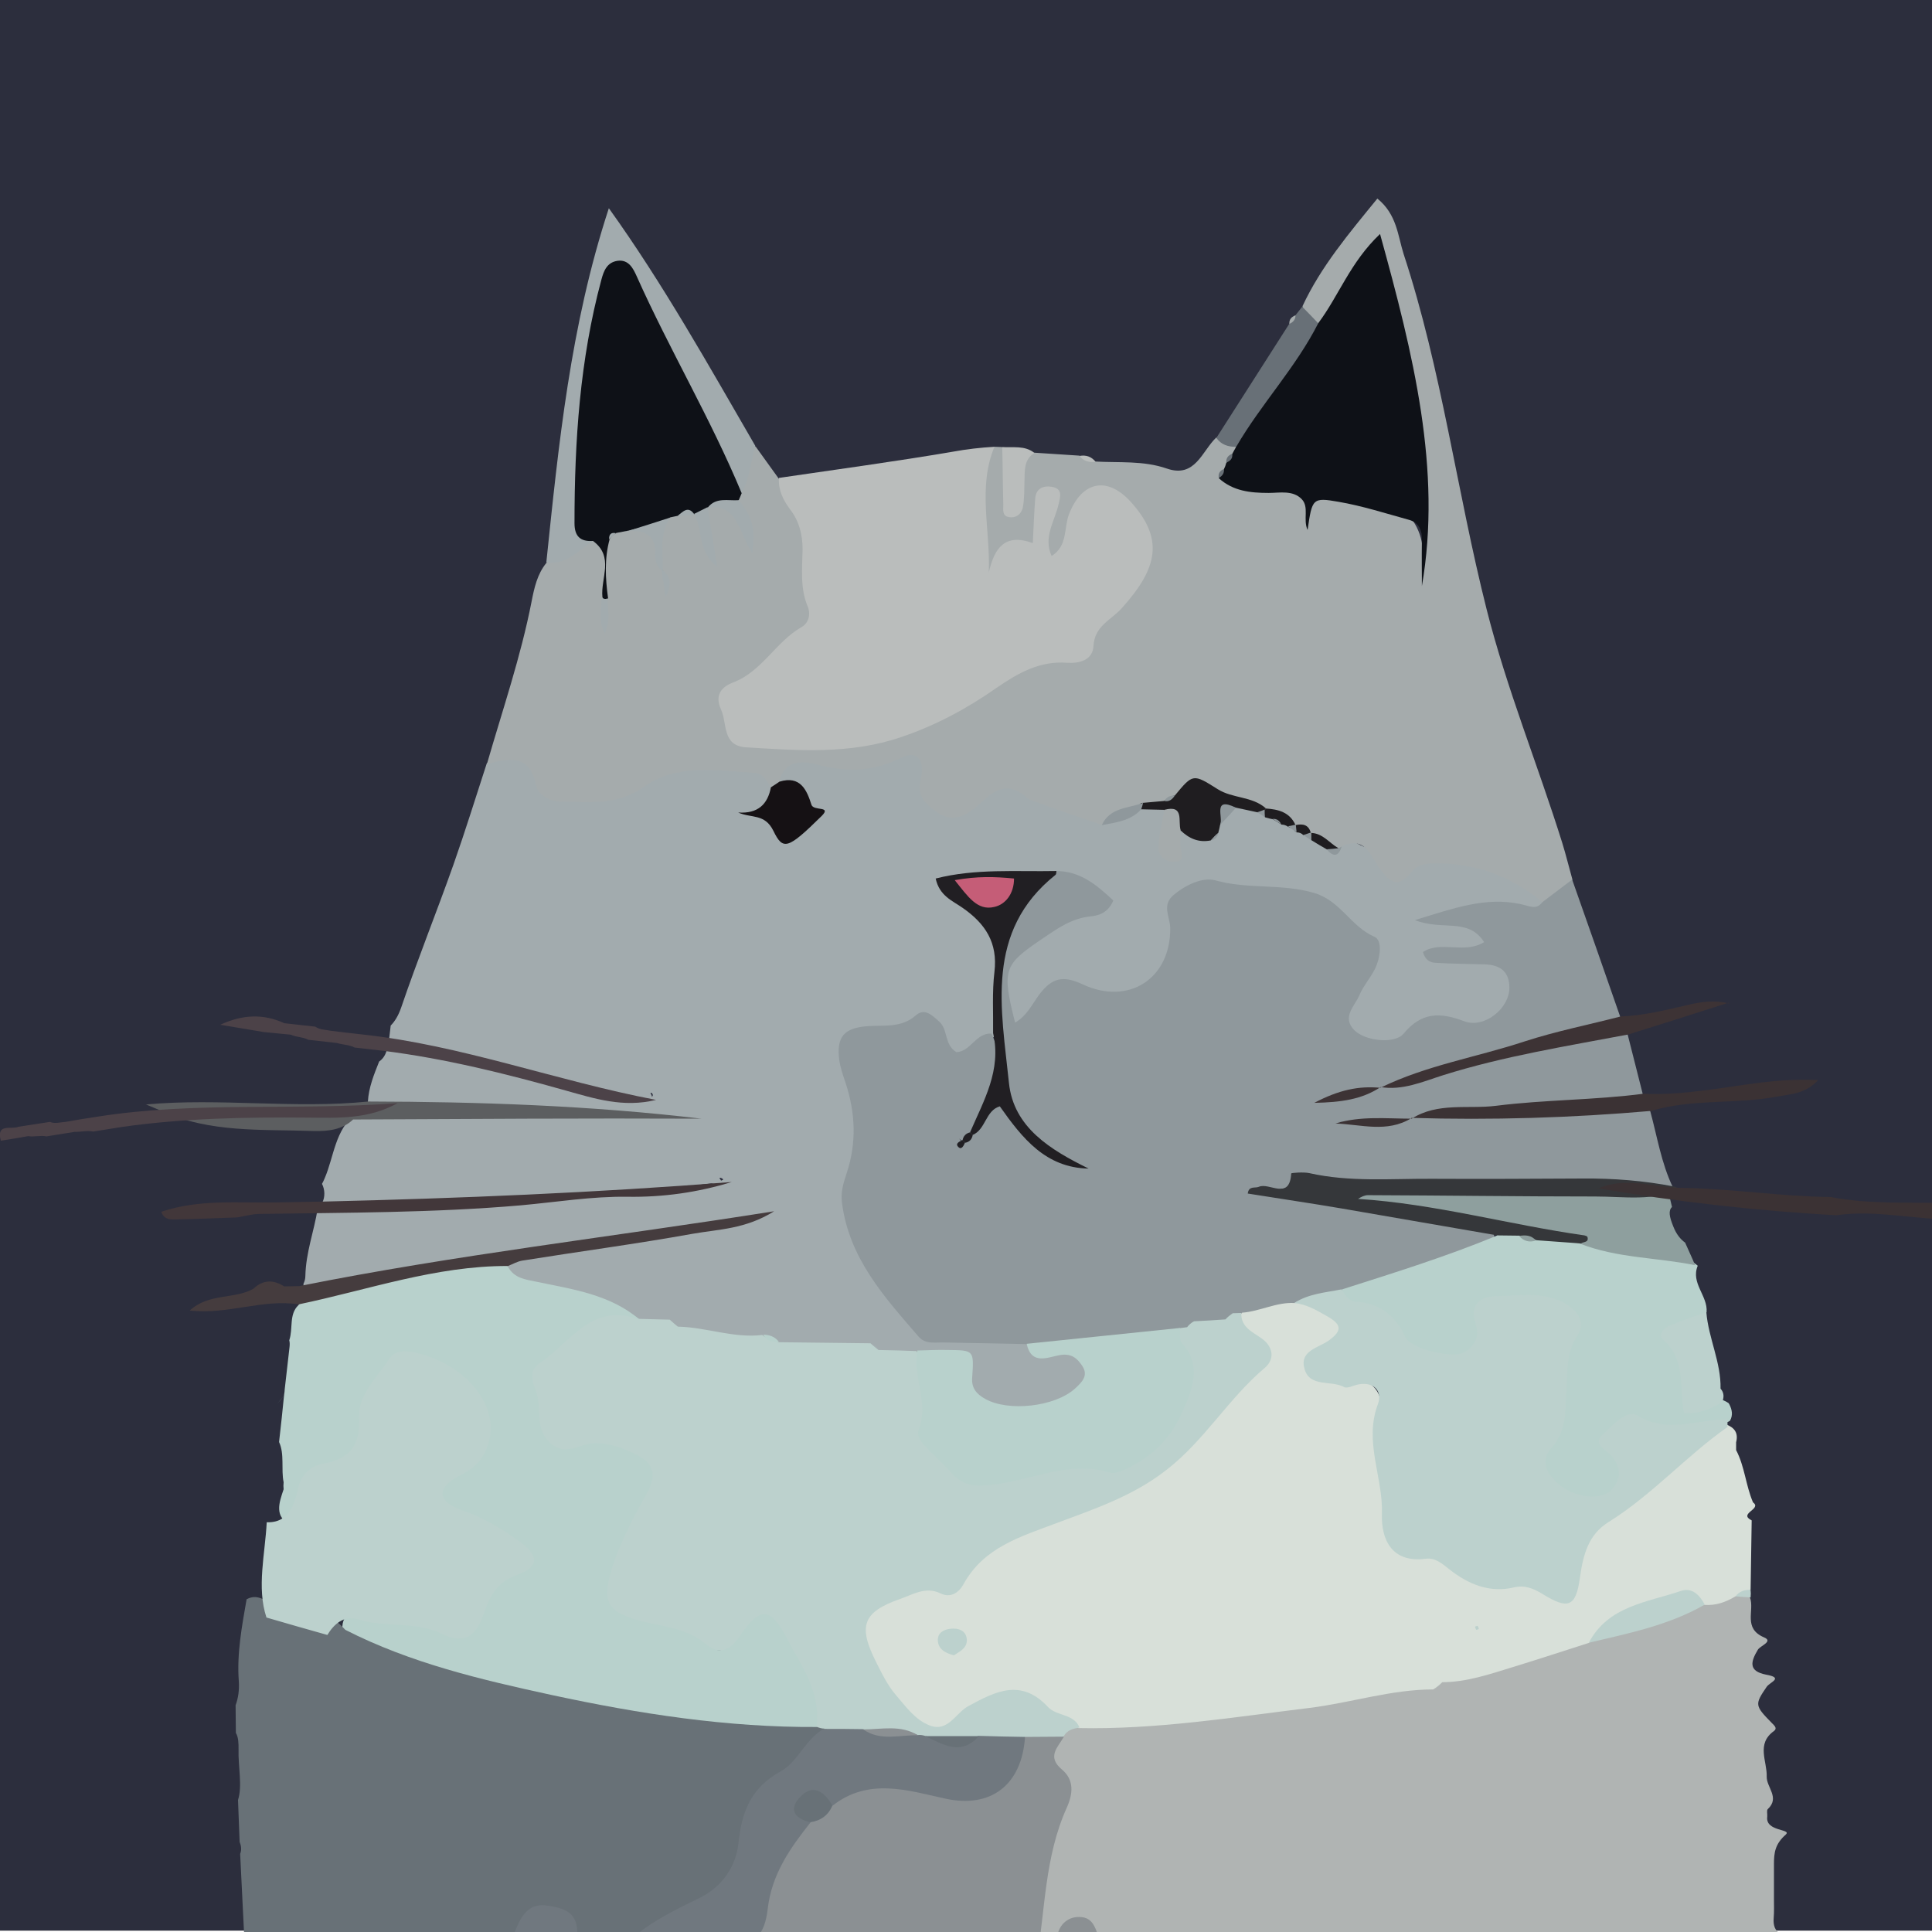 <?xml version="1.0" encoding="utf-8"?>
<!-- Generator: Adobe Illustrator 27.4.0, SVG Export Plug-In . SVG Version: 6.00 Build 0)  -->
<svg version="1.1" id="Layer_1" xmlns="http://www.w3.org/2000/svg" xmlns:xlink="http://www.w3.org/1999/xlink" x="0px" y="0px"
	 viewBox="0 0 720 720" style="enable-background:new 0 0 720 720;" xml:space="preserve">
<style type="text/css">
	.st0{fill:#2C2E3D;}
	.st1{fill:#A2ABAE;}
	.st2{fill:#A5ABAC;}
	.st3{fill:#8F989C;}
	.st4{fill:#D8E0D9;}
	.st5{fill:#BABDBC;}
	.st6{fill:#B8D1CC;}
	.st7{fill:#8E9F9E;}
	.st8{fill:#35373A;}
	.st9{fill:#5C5E60;}
	.st10{fill:#3B3234;}
	.st11{fill:#3D3335;}
	.st12{fill:#BCD1CD;}
	.st13{fill:#4C4248;}
	.st14{fill:#687077;}
	.st15{fill:#B0B4B3;}
	.st16{fill:#453C3E;}
	.st17{fill:#211F23;}
	.st18{fill:#42373A;}
	.st19{fill:#1F1D20;}
	.st20{fill:#151114;}
	.st21{fill:#687177;}
	.st22{fill:#0E1117;}
	.st23{fill:#8B9093;}
	.st24{fill:#70787F;}
	.st25{fill:#C55D77;}
</style>
<rect x="0" y="-0.5" class="st0" width="720" height="720"/>
<g>
	<path class="st1" d="M549.4,356.4c-2.1,0.1-4.3,0-5.3,0c3.5-1.1,11.1,2,11.3-5.8c0.2-6.9-6.6-7.8-10.1-8.4c8.1-6,20.7,4.3,30.4-5.2
		c-5-14.1-18.3-16.7-29.8-17.6c-15.1-1.2-30.7,2.4-44.2-7.7c-2.1,0.6-4.1,1.7-6.4,1.5c-1.5-0.4-2.8-1.1-4.2-1.8
		c-1.3-0.7-2.7-1.5-4-2.1c-0.9-0.5-1.8-0.9-2.7-1.3c-1.3-0.6-2.6-1.3-3.9-2c-0.8-0.5-1.7-0.9-2.6-1.3c-1.3-0.7-2.6-1.5-3.9-2.2
		c-0.9-0.5-1.8-1-2.8-1.5c-1.5-0.7-3-1.4-4.6-1.8c-2.3-0.5-4.6-0.5-6.9,0.1c-2.8,0.9-4.7,3-6.3,5.4c-0.6,0.9-1.2,1.7-1.8,2.6
		c-1.1,1.1-2.4,1.6-3.9,1.9c-3.2,0.4-6.8-1.5-9.4,1.9c-1.3,0.9,0.4,3.8-2.4,3.5c-0.4,0-0.3-1.7-0.1-2.6c0.8-4.1,1.5-8.3-2.1-11.6
		c-2.5-1.5-5.1-1.6-7.9-1.1c-5.3,1.1-10.1,3.9-15.7,3.5c-7.8,1.2-14.9,0.8-21.2-5.4c-7.7-7.5-15.9-8.8-25.7-1.8
		c-9.3,6.6-13.5,4.8-15.6-6.5c-1.8-9.8-7.3-12.2-15.2-9.3c-9,3.4-17.5,3-26.7,1.5c-6.9-1.1-14.9-1.6-16.6,8.6
		c3.9,4.8,9.1,8.4,12.9,13c-6.6,9-13.4-0.4-19.5,0c5.4-2,8.6-5.8,5.5-12.6c-3-6.1-8.8-6.8-14.6-7.1c-13.1-0.9-25.5,0.9-37.6,6.9
		c-15.6,7.7-24.3,6.2-35.7-5.5c-6.7-6.9-12.4-5.4-18.7-0.1c-4.1,12.6-8,25.2-12.4,37.7c-6.3,17.8-13.4,35.4-19.5,53.3
		c-1,2.9-2.3,5.1-3.9,6.7c-0.3,2.3-0.5,5.1-1.1,7.7c3,0.3,5.9,0.6,8.8,1c-3-0.1-6.1,0.1-9.2,0.6c0,0.1-0.1,0.2-0.1,0.3
		c-0.5,1.6-1.4,2.9-2.7,3.8c-1.9,4.8-3.9,9.6-4.2,15c4.5,5.4,10.6,3.3,16.1,3.3c1.9,0,3.9,0,5.8,0c-8.7,0.2-17.6,0.5-26.4,1.1
		c-7.8,6.1-8.1,16-11.6,24.1c-0.3,0.7-0.6,1.4-1,2.1c1.1,2.1,1.2,4.9,0.1,7c0.1,0.1,0.3,0.3,0.4,0.4c-0.2,0-0.4,0-0.6-0.1
		c-0.4,0.7-0.9,1.4-1.5,1.9c-1.4,8.6-4.4,16.3-4.6,25.1c0,1.1-0.3,2.1-0.7,2.9c0,1,0,2.1,0,3.1c17.5,1.6,33.8-5,50.6-7.8
		c8.9-1.4,17.7-3,26.5-4.6c-0.4,0.3-0.7,0.6-1.1,0.9c-1.7,9.1,5.5,9.9,11.2,11.3c12.6,3,25,6.3,36.6,12.3c3.5,1.2,7.2,1.7,10.8,2.4
		c2.1,0.5,4.3,1.1,6.4,1.6c9.3,2.9,18.9,3.7,28.6,4.1c3,0.1,5.9,1.1,8.8,1.6c9.8,1.9,19.9,0.3,29.7,1.6c2.2,0.3,4.5,0.7,6.7,1.1
		c4.4,0.8,8.8,1.2,13.3,1c5.8,1.6,13.5-3.7,17.4,5.1c7.4,16.8,29.1,21,42.8,8.4c3.3-3,6-6.4,4.5-11.2c-1.6-5.1-5.4-8-10.7-7.7
		c-5,0.2-9.4-0.7-13.5-3.5c-7.4-3-15.1-1.8-22.7-2.1c-4.3-0.2-8.6,0-12.5-2.3c-17.9-10.4-30.5-37.5-26.3-58.2
		c2.2-10.6,2-20.8-0.6-31.2c-1.4-5.7-5.4-13.9,2.5-16.3c8-2.4,18.3-8.8,25.5-0.8c10.5,11.6,17,5.7,24.3-2.5c0.3-3.6,0.7-7.2,1-10.9
		c0,0.3,0.1,0.6,0.1,0.9c0.4,3.4,0.5,7,4.3,8.3c3.8,1.3,6.5-1.2,8.6-3.8c4.8-5.8,9.1-9.8,18.2-7.3c19.9,5.6,34.2-4.5,35.4-25.4
		c0.6-10.4,5.7-14,14.3-13.5c10.5,0.5,21.2,0.5,31.4,3.3c19,5.1,24.6,16.4,17.4,34.2c-2.2,5.4-4.7,11.2,0.8,15.9
		c5.4,4.6,12.5,6.6,18.8,3.1c8.3-4.6,16.2-6.6,25.9-5.1c8.7,1.4,17.4-7.2,17.5-15.4C566.1,357.8,558.6,355.8,549.4,356.4z
		 M242.9,408.8c0.1-0.2,0-0.5-0.2-0.9C241.7,406.4,244.2,407.7,242.9,408.8z M234.5,409.6c-2.6,0.1-5.3,0-7.9-0.8
		c-0.1,0-0.2-0.1-0.3-0.1C229,409.1,231.7,409.5,234.5,409.6z M133.8,449.6c16.5-0.3,33.1-0.8,49.6-1.6
		C166.9,449.4,150.4,450.4,133.8,449.6z M181.2,396.4c5.1,1.2,10.1,2.6,15.2,3.9c-1.4-0.3-2.7-0.7-4.1-1
		C188.6,398.5,184.9,397.4,181.2,396.4z M192.3,413.9c15.8,0.1,30.6,0.5,42.9,1.7C222.2,414.9,207.7,414.2,192.3,413.9z
		 M236.2,444.2c10-0.9,19.9-2,29.9-3.3C256.2,444.3,246.1,444.2,236.2,444.2z M269.2,439.8c-0.2,0.1-0.3,0.1-0.5,0.2
		c0-0.1-0.1-0.2-0.2-0.4C267.2,438.1,270.4,439.5,269.2,439.8z M387.1,346c-7.5,4-11.6,9.4-13.1,15.9c-0.3-12-4.3-23.3-19.7-32.2
		c15.7-1.5,27.1-0.8,38.4-0.7c4.8,1.3,10.7,0.4,13.4,7.2C400,340,393.3,342.7,387.1,346z"/>
	<path class="st2" d="M574.8,336.2c-11.3-9.3-24.1-14.4-38.8-14.4c-3.8,0-7.4-0.2-10.2,3.4c-5.1,6.6-8.8,2.7-12-2.1
		c-3.3-5-5.6-11.6-13.8-7.6c-0.7,1.1-1.6,1.5-2.9,1.2c-2.6-2.3-5.3-4.6-8.7-5.9c-1.8-1.6-4.2-2.1-6.3-3.3c-3.3-3-7.6-3.9-11.5-5.7
		c-10.4-1.2-20.1-9.3-31.3-3.7c-1.7,1-3.5,1.7-5.5,1.9c-2.6,0.3-5.2,0.1-7.7,0.3c-4.8,3-11,3.1-15.4,7.1c-0.4,0-27-9.2-27.4-9.6
		c-6-5.7-11-5.1-17.1,0.8c-8.7,8.3-13.8,7.8-20.7,1c-3.3-3.3-3-6.1-2.2-10.2c1.3-6.6-2-9.8-7.5-7c-10.6,5.4-20.7,5.4-31.8,2.4
		c-5.3-1.4-11.8-1.4-13.6,6.6c-0.6,1.4-1.7,2.1-3.2,2.1c-1.3-2.6-3-5.3-6-5.5c-14.1-0.7-28.9-3.6-41.3,5.3
		c-10,7.1-20.7,5.5-31.4,5.4c-4.1-0.1-8.1-2.7-8.8-6.2c-2.4-12-10.3-9.5-18.2-7.9c5.8-20.1,12.6-39.9,16.6-60.4
		c1-5.1,2.1-10.2,5.5-14.4c5.9-4.6,11.2-10.5,19.8-9c3.9,7.2,0.9,14.9,1.9,22.3c-0.6,3.8,1.4,8.1,0.5,9.2c0.5-1-0.8-5-0.4-8.7
		c0-7,0-13.9,0-20.9c0.1-2.7,1.6-4.4,3.7-5.9c2.1-1.2,4.4-1.8,6.8-1.9c12.1,0,8.7,9.7,10.1,16.3c0.8,1.1,1.6,2.2,2,3.4
		c0.5,1.2-0.1,2.7,0.6,3.9c-0.2-1.3-0.2-2.7-0.6-4c-0.4-1.3-1.3-2.3-2.1-3.4c0.1-6.1-2.4-12.5,1.3-18.3c1-1.1,2.2-1.9,3.6-2.4
		c2.1-0.6,4.3-0.6,6.4,0c1.3,0.5,2.4,1.3,3.4,2.3c1.6,2.2,1.9,5,2.5,7.6c-0.2-3.1-1.6-6.1-0.7-9.4c0.6-1.2,1.5-2.2,2.6-2.9
		c7.9-2.7,10.7,2.7,12.5,6.7c-0.7-1.4-1.7-4.6-3.3-7.6c-0.3-1.4-0.4-2.7-0.3-4.1c1.5-6,1.4-12.8,7.7-16.6c2.8,3.9,5.7,7.9,8.5,11.8
		c15.3,14.1,13.9,33.2,13.2,51c-0.4,10.8-12.4,16.2-20.1,23.2c-4.4,4.1-11.5,6.2-9.4,14.4c2.3,8.8,9.8,7.9,16.3,8.4
		c25.6,2.2,49.6-2.9,71.2-17.1c10.4-6.9,20.8-13.3,33.6-15.4c9.5-1.6,29.7-28.7,29.4-38.1c-0.3-8.3-4.1-15.5-12.5-17.3
		c-8.2-1.7-9.5,6.1-11.6,11.9c-0.5,1.3-0.8,2.8-1.5,4c-1.6,2.9-2.8,6.9-6.8,6.3c-4.2-0.6-4-4.7-4.1-8.1c-0.1-2.9,0.4-5.7,1.1-8.5
		c-0.3-1.4,0-1.2-0.4,0.4c-1,4-0.2,9.4-5,11.2c-6.1,2.2-9.5,7.7-14.2,11.6c-8.7-13.8-7.9-39.2,1.2-49.6c1,0,1.9,0.1,2.9,0.1
		c4.8,4.9,4,11,3.7,16.8c3-4.6-1.7-13.7,8.3-14.7c5.6,0.4,11.2,0.7,16.8,1.1c1.8,1.3,4.2,0.8,6,2.2c8.9,0.5,17.9-0.4,26.6,2.6
		c10.6,3.7,13.1-6.4,18.4-11.5c2.4-0.1,4.5,0.5,6.3,1.9c0.8,0.8,1.3,1.8,1.5,2.9c0,1.6-0.5,3.1-1,4.6c-0.2,0.9-0.4,1.9-0.5,2.8
		c0.4,1.6,1.4,2.5,2.8,3.3c6.4,2.5,16.1-1.6,19.2,3c5.2,7.6,8.8,2.8,13.8,1.8c21-4.1,35.7,9,34.9,23.7
		c-0.8-32.3-6.3-70.3-17.3-108.2c-10.3,5.3-10.7,18.1-20.6,22.1c-5.2,0.6-6.1-3.1-6.9-6.9c6.9-14.8,17.3-27.1,27.9-40.1
		c7.3,5.9,7.6,13.8,9.8,20.7c14.2,43.2,19.8,88.3,30.9,132.3c7.5,29.7,19.1,58,28.2,87.1c1.4,4.5,2.5,9.1,3.8,13.7
		C583.4,332.1,582.1,338.2,574.8,336.2z"/>
	<path class="st3" d="M574.8,336.2c3.7-2.8,7.4-5.6,11.1-8.4c6,17,12,34.1,17.9,51.1c-11.3,9.4-25.8,8.7-39,12.1
		c-16.9,4.5-33.3,10.8-50.5,14.3c-7.3,0.8-14.2,4.7-19.2,3.9c5.5-0.3,13.2-1.8,20.7-4.9c14.4-0.6,27.1-7.5,40.7-11
		c13.7-3.5,27.8-5.2,41.2-10c3.3-1.2,6.5-0.8,8.9,2.3c1.9,7.4,3.7,14.7,5.6,22.1c-10.8,5.2-22.5,6.1-34.2,6.2
		c-17.4,0.2-34.9,0.5-52.2,2.8c-9.2,2.9-18.3,1-27.5,1.4c9.8-0.3,19.7,2.5,29.3-2.5c24.2-1.6,48.5-0.1,72.5-4.2
		c4.9-0.8,10.6-1.6,14.9,2.7c2.6,9.5,4.1,19.3,8.4,28.3c-2,2.5-4.7,3.1-7.7,2.9c-32.9-2.9-65.9-0.9-98.8-1.2
		c-15.4-0.1-30.6-4.3-44.2,0.2c27.1,0.8,55.7,4.6,83.3,13.9c3.7,8-3.7,8.1-7.6,9.7c-15.2,6.4-30.9,11.4-46.7,16
		c-6.2,1.6-12.6,2.6-18.8,4.5c-5.9,1.3-11.8,2.9-17.8,3.9c-1.3,0.2-2.6,0.4-3.8,0.6c-1.9,0.4-3.7,0.9-5.6,1.3
		c-3.2,0.7-6.4,1.1-9.6,1.8c-2,0.6-4,1.1-6,1.7c-1.4,0.5-2.9,0.8-4.4,1.1c-17.8,2.8-35.6,6.3-53.6,2.1c-10.1-0.2-20.1-0.4-30.2-0.6
		c-3.3-0.1-6.9,0.8-9.5-2.1c-12.7-14.7-25.9-29.1-28.6-49.8c-0.6-4.2,0.6-7.7,1.7-11.1c3.8-11.4,3.3-22.6-0.4-33.8
		c-0.9-2.7-1.9-5.5-2.3-8.3c-1.2-8.8,1.7-12.2,10.8-12.8c6.1-0.4,12.4,0.7,17.7-4c3.3-2.9,6.1,0,8.7,2.3c3.4,3,1.8,8.6,6.4,11.4
		c5.3-0.1,7.3-7.3,13.1-6.9c6.2,12.8,1.3,23.7-6,34.1c-0.9,1.8-2.1,3.4-3.5,4.7c-0.7,1.2-1.5,1.5-2.5,0.3c0.7,1.4,1.4,1.2,2.2,0
		c1.4-1.3,2.6-2.8,3.5-4.5c7.5-11.5,7.4-11.4,15.9-1.5c4.3,5.1,8.6,10.3,14,12.2c-10.7-7.1-19.9-16.1-20.8-31.8
		c-1-15.3-1.1-30.6-0.5-45.8c0.5-13.7,10.7-21.6,21.4-28.3c9.4-0.1,15.6,5.3,21.7,11c-1.9,4.5-5.3,5.6-8.4,5.9
		c-7.1,0.7-12.4,4.5-18,8.3c-14.5,9.8-15.2,11.5-10.2,31.3c4.5-2.6,6.4-7,9.1-10.6c4.8-6.2,8.8-7,16-3.7c17.2,8.1,33-2.1,32.7-21.1
		c-0.1-4-3.2-8.4,1.2-12.1c4.6-3.9,10.9-6.8,15.7-5.5c12.1,3.4,24.7,1.1,36.8,4.7c9.8,2.9,13.6,12.5,22.4,16.3c3.1,1.3,2.2,8,0.2,12
		c-1.7,3.4-4.4,6.4-5.8,9.8c-1.7,4-6.6,8.1-2,12.9c3.9,4.1,15,5.5,18.5,1.4c6.7-8.1,13.6-8,22.6-4.6c7.4,2.8,16.8-4.7,16.8-12.5
		c0-6-3.4-8.5-9.1-8.7c-6.2-0.2-12.4-0.2-18.6-0.6c-1.8-0.1-3.7-1-4.5-4c6.6-4.4,15.4,0.9,22.8-3.7c-6-9.3-15.5-4.1-25.8-8.2
		c14.7-4.5,26.3-8.7,39.2-6C570,337.6,572.5,339.3,574.8,336.2z"/>
	<path class="st4" d="M462.9,489.2c6.7-0.5,12.8-4,19.6-3.6c3.3-2.2,6.6-0.5,9.6,0.4c10.2,3.2,11.6,7.9,4.9,16.5
		c-1.4,1.9-3.6,3.2-4,5.7c0.3,1,0.8,1.9,1.8,2.1c20.1,5.2,20.1,5.2,21.5,26.9c0.2,2.9,0.8,5.7,1.3,8.5c1.9,9.2-2.5,22.1,6,26.9
		c12,6.8,24.7,13.2,39.3,15.7c14.3,2.4,21.1,1.8,27.2-14.2c5.5-14.3,22.8-22.1,34.9-32.6c4.9-4.3,10.8-9.4,18.2-10.7
		c3.2,1.2,4.7,3.2,3.8,6.7c0,1,0,1.9,0,2.9c3.2,6.1,3.6,13.2,6.3,19.5c3.5,2.5-5.7,4.1-0.5,6.7c-0.1,8.6-0.3,17.2-0.4,25.8
		c-1.9,1.8-3.3,4.2-5.6,5.6c-3.6,2.4-7.5,3.1-11.6,1.9c-12.9-5.8-23.3,1-33.6,7.2c-3.5,2.1-5.9,6-9.3,8.4
		c-17.1,7.4-35,12.3-53.2,16.1c-2.3,0.6-4.6,1.2-6.9,1.7c-35.3,8-71.2,11.5-107.1,14.9c-6.6,0.6-13.3,0.6-19.8-0.8
		c-3.8-0.8-7.3-2.7-10.3-4.9c-12.9-9.7-25.1-9.8-37.6,0.9c-6,5.1-12.4,3.8-18.2-1.2c-5.9-5-10.6-10.9-14.3-17.8
		c-9.7-18.3-5.5-29.2,14.9-33.4c10.3-2.1,18.6-5.6,25.8-13.5c6.9-7.6,17-10.7,26.7-13.2c31-7.9,52-29.1,71.7-52.3
		c3.5-4.2,4.6-8.1,0.8-12.8C462.5,496.4,459.3,493.3,462.9,489.2z"/>
	<path class="st5" d="M370.6,166.5c-6.3,15.1-1.5,30.7-2.1,46.8c2.1-9.1,6-14.7,16.4-10.9c0.3-6.3,0.5-11.5,0.9-16.7
		c0.3-3.6,2.9-4.8,6.1-4.3c4.2,0.7,3.3,3.5,2.6,6.5c-1.4,6.3-5.8,12.2-2.6,19.3c6.1-3.8,4.5-10.4,6.5-15.6
		c4.7-12.1,14-14.3,22.8-4.8c12.6,13.8,10.5,24.7-3.1,39.8c-4,4.5-10.2,6.6-10.6,14.2c-0.3,5.2-5.2,6.5-9.8,6.2
		c-10.3-0.8-18.4,3.9-26.4,9.4c-11,7.7-22.7,14-35.5,18.3c-19,6.5-38.4,5-57.8,3.8c-9-0.6-6.9-8.9-9.3-14.1c-2.4-5.2,0-8.4,4.6-10.1
		c10.7-4.1,15.8-15.1,25.4-20.6c2.7-1.5,3.5-4.8,2.3-7.7c-2.9-6.9-2-14.1-1.9-21.3c0-5.5-1.3-10.5-4.6-14.8
		c-2.7-3.6-4.5-7.3-4.2-11.8c21.7-3.2,43.4-6.1,65-9.8C360.2,167.4,365.4,166.8,370.6,166.5z"/>
	<path class="st6" d="M500.2,480.5c19.4-6.2,38.8-12.2,57.6-20c1.8-3,4.7-3.1,7.7-3c2.9,0.4,5.7,1.3,8.7,1.3
		c5.3,0.2,10.6,0,15.8,1.3c14.2,4,30.2,1.4,42.7,11.6c-2.7,6.5,3.8,11.2,3.3,17.3c-2.8,4.2-10.5,5.7-9.4,11.3
		c1.3,6.4,2.9,12.9,5,19.1c1.3,4.1,5.9,1.4,8.9,1.9c1.3,0.3,2.5,0.8,3.7,1.6l0.3,0.5c1,2,1.4,4,0.2,6.1c-9.2,5.2-18.9,6-29.2,4.4
		c-8-1.3-14-0.5-10,10.3c2.2,6,1.2,11.6-4.8,15c-6.5,3.6-13.1,2.2-19-1.5c-5.7-3.6-10.2-9.3-7.2-15.6c6.2-13,4.4-27.3,7.9-40.6
		c1.7-6.7,1.1-12.1-6.3-13.1c-7.4-1-16.4-5.2-21.2,5.3c-7.9,17.4-21.6,19.7-34.8,5.4c-3.6-4-7.3-7.4-12.3-9.4
		C503.7,487.9,499.3,486.3,500.2,480.5z"/>
	<path class="st1" d="M221,201.6c-5.4,3.5-9.9,9.1-17.4,8c4.6-44,8.9-88.1,23.3-132c20.3,28.3,37.2,58.6,54.6,88.6
		c-1.7,5.8-2.1,12.1-5.1,17.5c-6.9-3-8.5-10-11.5-15.7c-10.8-20.6-20.5-41.8-33.4-62C218.4,137.1,217.4,169,221,201.6z"/>
	<path class="st7" d="M628,463.1c-1.8-1.3-3.3-3.2-4.4-6c-1.5-3.7-1.9-5.9-0.5-7.3c-0.5-1.9-0.9-3.8-1.2-5.7c-0.3,0-0.6,0-0.9,0
		c-34.4-3-68.8-0.8-103.2-1.3c-5.2-0.1-11.4-1.9-15.7,5.5c12.5,2.2,24.2,3.3,35.6,5.8c17,3.6,34.4,4.5,51.2,9.4
		c13.8,5.4,28.6,5.1,42.8,8C630.6,468.7,629.2,465.9,628,463.1z"/>
	<path class="st8" d="M626.7,443c-10.4,4.8-21.4,2.9-32.2,2.9c-28.2,0-56.5-0.4-84.7-0.5c-1.2,0-2.5,0.6-3.7,1.4
		c28.6,1.8,56.2,9.6,84.4,13.6c0.4,0.1,1,0.3,1.1,0.6c0.6,2.1-1.5,1.7-2.4,2.4c-5.5-0.4-11.1-0.8-16.6-1.2c-2-1-4.3-0.8-6.3-1.7
		c-2.8,0-5.6-0.1-8.3-0.1c-19.3-3.3-38.5-6.7-57.8-10c-11.7-2-23.4-3.7-35.2-5.6c0.4-3,2.7-1.9,4.1-2.5c3.9-1.8,11.5,5.3,12.1-5
		c0-0.2,4.6-0.6,6.8-0.1c15.1,3.4,30.5,2,45.8,2.1c18.7,0.1,37.3,0,56-0.1c11.5-0.1,22.9,0.8,34.2,3
		C624.8,442.6,625.7,442.8,626.7,443z"/>
	<path class="st9" d="M59.9,413.9c-1.8-0.8-3.6-1.5-5.5-2.3c27.6-2.5,55.3,1.7,82.9-1.1c41.4,0.1,82.8,1.5,124.1,6.4
		c-43.3-0.2-86.6,0.1-129.8,0.3c-4.1,3.9-9.4,4.4-14.6,4.3C97.6,420.8,78.1,422.3,59.9,413.9z"/>
	<path class="st10" d="M526.1,416.9c9.7-6.2,21-3.5,31.4-4.8c18.2-2.3,36.7-2.1,55-4.5c14.9,0.7,29.4-2.4,44-4.2
		c6.7-0.8,13.2-1.2,21.1-0.9c-4.8,5.2-10.2,5.2-15.5,6.2c-15.4,2.9-31.4,0.7-46.7,5.3c-29.8,2.6-59.6,3.5-89.5,2.6L526.1,416.9z"/>
	<path class="st10" d="M595.4,443c10.5-4.7,21.3-0.4,31.8-0.3c18.3,0.3,36.6,3.2,55.1,3.4c14.6,2.8,29.4,1.9,44.1,2.2
		c6.7,0.1,13.3,0.7,21,2.2c-5.5,4.5-10.8,3.6-16.2,3.9c-15.7,0.7-31.2-3.8-46.9-1.5c-29.8-1.7-59.5-5-88.9-10.1L595.4,443z"/>
	<path class="st11" d="M606.9,385.5c-23.2,4.4-46.5,8.1-69.1,15.2c-7.6,2.4-15.1,5.8-23.4,4.4l0.2,0.2c17-8.3,35.7-11.3,53.6-17.2
		c11.7-3.8,23.8-6.2,35.8-9.3c8.5-0.3,16.8-2.4,25-4.3c5.2-1.2,10.2-1.9,15.4-0.5l-0.3-0.3C631.7,377.7,619.3,381.6,606.9,385.5z"/>
	<path class="st12" d="M641.8,522.6c-4.2,2.3-8.4,4.5-14.2,4c-2-9.1,1-19.9-7.9-27.4c-2.2-1.8,0.6-4.4,2.8-5.3
		c4.4-1.8,8.9-3.3,13.4-4.9c0.8,9.7,5.5,18.7,5.3,28.5C642.6,519.1,642.5,520.8,641.8,522.6z"/>
	<path class="st13" d="M134.9,385.5c37.2,4,72.3,17.3,109.6,24.4c-12.2,3-23-0.5-33.7-3.5c-22.4-6.3-44.9-11.9-68-14.8
		c-3.5-0.4-7.1-0.8-10.6-1.2c-2.1-1.1-4.4-1-6.6-1.7c-3.6-0.4-7.1-0.8-10.7-1.2c-2-1.1-4.4-0.9-6.5-1.9c-3.4-0.3-6.9-0.7-10.3-1
		c0-7,4.9-2.8,7.7-3.3c3.9,0.4,7.8,0.9,11.7,1.3c1.7,1.2,3.7,1.1,5.5,1.5C127.1,384.6,131,385.1,134.9,385.5z"/>
	<path class="st13" d="M36,416.2c36.9-5.9,74.3-2.2,112.2-5.1c-11,6.1-22.3,5.5-33.4,5.4c-23.2-0.2-46.4,0.2-69.5,3.5
		c-3.5,0.6-7,1.1-10.6,1.7c-2.3-0.5-4.5,0.2-6.8,0.1c-3.5,0.6-7.1,1.1-10.6,1.7c-2.2-0.5-4.5,0.3-6.8-0.1c-3.4,0.6-6.8,1.2-10.2,1.7
		c-1.8-6.7,4-4,6.6-5.2c3.9-0.6,7.8-1.2,11.7-1.8c1.9,0.8,3.8,0.1,5.8,0C28.2,417.4,32.1,416.8,36,416.2z"/>
	<path class="st14" d="M460.7,166.5c-3,0.1-5.6-0.8-7.4-3.3c9-14.1,18.1-28.3,27.1-42.4c0.6-1.2,1.4-2.2,2.3-3.2
		c0.9-1.1,1.7-2.2,2.6-3.3c2,2,4,4.1,5.9,6.1c2.1,3.4,0.7,6.5-1,9.4c-7.1,11.8-16.6,22.1-23.3,34.1
		C465.7,165.9,463.3,166.9,460.7,166.5z"/>
	<path class="st5" d="M385.5,168.8c-3.9,2.4-3.6,6.4-3.7,10.2c-0.1,3.3,0,6.7-0.6,10c-0.5,2.5-2.5,4.2-5.2,3.7
		c-2.6-0.4-2.1-2.8-2.1-4.6c-0.2-7.2-0.2-14.3-0.4-21.5C377.5,166.9,381.9,165.9,385.5,168.8z"/>
	<path class="st13" d="M105.9,381.3c-2.5,1.2-6,0.3-7.7,3.3c-5.4-0.9-10.7-1.8-16.1-2.7C90.2,378.1,98.1,377.7,105.9,381.3z"/>
	<path class="st5" d="M408.3,172.1c-2.4,0.3-4.5-0.2-6-2.2C404.7,169.5,406.7,170.1,408.3,172.1z"/>
	<path class="st2" d="M482.8,117.5c0,1.6-0.9,2.6-2.3,3.2C480.4,119,481.3,118.1,482.8,117.5z"/>
	<path class="st15" d="M537.5,626.9c9.1,0,17.7-3,26.2-5.6c9.5-2.9,18.9-6,28.3-9c13.3-8.1,27.5-13.5,43.2-14.2
		c4.2,0.3,7.9-1,11.4-3.1c2-1.2,3.9-1.5,5.6,0.4c1.7,4.9-2.7,11.4,5.2,14.8c3.6,1.5-1.4,3.1-2.3,4.6c-2.7,4.5-3.6,8,3.1,9.3
		c6.6,1.2,1.5,2.7,0.2,4.5c-4.5,6.6-4.5,7,1.9,13.5c1.1,1.1,2.1,2,0.8,3c-6.7,4.8-2.5,11.3-2.7,17c-0.1,4,5,7.8,0.4,12.1
		c-0.5,0.5-0.1,1.8-0.2,2.8c-0.8,5.7,9.3,4.5,6.9,6.7c-4,3.5-4.4,6.8-4.4,11c0,4.3,0,8.6,0,12.9c0,2.4,0.1,4.8-0.1,7.2
		c-0.5,5.9,3.5,7.1,10.1,7.9c-7,3.2-10.6,7-10,13.8c0.6,6.6,1.8,14-0.3,19.9c-2.1,5.8,9.2,6.7,2.8,12.5c-4.9,4.5-1,11.1-3,16.2
		c-3.7,9.5-0.2,20.2-5.8,29.2c-1.9,2-3.6,4.3-6.2,5.6c-6.5,3.3-13.5,5.3-20.4,7.8c-38.7,9.1-77.6,17.3-117.3,20.7
		c-4.8,0.4-9.5,1.5-14.2-0.2c-4.1-0.9-3.3-7.6-8-7.3c-21.6,1.3-26.2-15.5-32.6-30.4c-0.6-1.3-1-2.7-3.1-3.9c-7.6,10-14.2,6-19.6-2.6
		c-4.6-7.3-10.6-13.6-14.9-21c-1.4-2.4-2.6-5.6-6.1-5.2c-7.4,0.9-12.7-1.2-12.6-9.5c0.1-7.3,4.6-11.2,12.7-12.1
		c-11.1,1.2-15.7-6.3-22-12.5c-7.1-7-8.2-14.2-7.1-23.2c1.3-11.4,2.9-22.8,5.5-33.9c2.4-10.1,7.4-19.7,1.2-30.3c-2.3-4,1-8.2,4-11.5
		c2.4-2.1,5-2.7,7.8-0.8c28.9,0.6,57.4-4,86-7.5c15.5-1.9,30.5-6.9,46.2-6.9C535.6,628.7,536.6,627.8,537.5,626.9z"/>
	<path class="st12" d="M652.4,595.3c-1.9-0.1-3.7-0.2-5.6-0.4c1.4-1.9,3.4-2.5,5.6-2.4C652.5,593.4,652.5,594.3,652.4,595.3z"/>
	<path class="st12" d="M402.3,643.8c-2.4,0.4-4.6,0.9-5.9,3.3c-4.4,2.4-8.9,4.3-14.1,3.9c-5.7,0.3-11.3,0.4-17,0.2
		c-6.3-0.6-12.7-0.1-19-0.6c-1.6-0.1-3.1-0.4-4.6-0.7c-6.6-2.5-13.4-2-20.2-1.7c-4.6,0-9.3,0-13.8-1.2c-1.5-0.5-2.8-1.2-4-2.2
		c-4.9-9.3-6.4-19.9-12.1-28.9c-3.9-6.3-7.7-10.1-14.2-3.1c-0.6,0.7-1.4,1.4-2.2,1.9c-4.6,2.8-41.3-5.1-47-10.8
		c-8.8-8.7-4.9-18.5-1.4-28c1.3-3.6,3.2-6.9,4.8-10.4c8.6-18.5,5.7-23-14.3-22.8c-13.8,0.1-17.8-3.2-20.7-16.3
		c-2.3-10.4-2-19.5,7.6-26.9c10.4-8.1,19.7-17.4,33.9-8c3.8,0.1,7.6,0.2,11.5,0.3c1,0.9,2,1.8,3,2.6c10.6,0.2,20.8,4.4,31.5,3.1
		c1.6,1.7,4.2,1.1,5.9,2.7c11.5,0.1,22.9,0.3,34.4,0.4c1,0.9,2,1.7,3,2.5c4.7,0.1,9.4,0.2,14.1,0.4c5.6,6.8,5,15.1,5.6,23.1
		c1.3,16.3,10.2,23.8,26.3,21.9c13.6-1.6,27-4.8,41-4.9c14-0.1,26.5-19.8,24.5-35.1c-0.6-4.5-3.7-9.1,0.5-13.5c1-0.1,2-0.3,3-0.4
		c0.7-0.9,1.6-1.7,2.6-2.2c3.9-0.2,7.8-0.4,11.7-0.7c0.8-0.9,1.7-1.6,2.7-2.3c1.1,0,2.2-0.1,3.2-0.1c-0.2,5.3,4.1,7,7.6,9.5
		c4.3,3.1,5,7.7,1.1,11c-13.5,11.4-22.4,27-36.6,38c-12.4,9.7-26.7,14.5-40.9,19.8c-13.5,5.1-27.2,9-34.8,22.9
		c-1.6,2.9-4.7,5.2-8.5,3.3c-5.6-2.7-10.4,0.5-15.1,2.1c-13.9,4.9-15.7,10-8.9,23.5c2.1,4.2,4.3,8.7,7.3,12.2
		c3.7,4.3,7.2,9.3,12.6,11.4c6.9,2.7,9.7-4.6,14.5-7.2c10-5.4,19.6-10.5,29.7,0.4C393.8,639.6,400.2,638.6,402.3,643.8z"/>
	<path class="st6" d="M293.1,610.3c-6-11.5-9.9-11.6-17.4-0.6c-3.7,5.5-7.6,7.2-12.9,2.8c-6.6-5.5-14.9-6.2-22.7-8.1
		c-13.2-3.3-16.1-6.7-12.2-19.4c3.1-10,8-19.3,13.1-28.4c3.7-6.5,2.9-11-3.3-14.2c-5-2.6-10.4-4.7-16.4-4.5
		c-5.4,0.1-10.6,5-16.2-0.1c-5.5-5-3.5-11.5-4.8-17.4c-0.4-1.9-1.3-3.6-1.7-5.5c-0.6-2.5,0-5.2,2-6.5c11.7-7.6,19.8-23.5,37.8-16.6
		c-11-9.4-24.9-11.3-38.3-14.1c-4.4-0.9-8.4-1.3-10.8-5.6c-3-3.8-6.8-2.5-10.6-1.9c-14.6,2.3-29.5,3.5-43.6,8.4
		c-7.9,2.7-17.7-0.1-23.9,7.8c-3.6,3.5-1.9,8.6-3.4,13.1c0.2,0.7,0.2,1.6,0.1,2.5c-0.6,5.3-1.2,10.5-1.8,15.8c0,0.6-0.1,1.2-0.2,1.8
		c-0.6,5.9-1.2,11.9-1.9,17.8c2.1,4.5,0.7,10.1,1.7,15c-0.1,0.9-0.1,1.7,0,2.6c-1.7,5.1-3.7,10.4,2.9,13.4c3.8,1.7,9,0.9,10.2-2.7
		c5.1-15.3,24.5-21.8,24-40.8c-0.1-5.9,2.4-14.9,11.1-14c7.8,0.8,13.8,6.7,16,14.7c2,7.3,0.2,13.8-5.5,19.6
		c-8.6,8.8-8,13.3,1.7,20.5c3.4,2.6,7.5,4.3,10.5,7.4c2.4,2.4,4.2,4.8,2.7,8.8c-6,16-14.1,20.6-32,18c-3.3-0.5-6.6-1.4-10-1
		c-6.5,0.7-11.2,3.1-9.3,11c3.7,5.6,9.7,7.4,15.6,9.5c45.5,16.2,92.6,24.4,140.5,28.8c7,0.6,14.5,2.3,20.1-4.3
		C306.2,630.6,298.5,620.7,293.1,610.3z"/>
	<path class="st6" d="M439.7,494.9c0.2,1.9-0.3,4.5,0.7,5.6c8.2,9,3.4,18.3-0.2,26.6c-4.3,9.7-12.2,16.9-22.3,21.1
		c-1.3,0.5-3,1-4.2,0.6c-15.5-4.8-29.8,3.2-44.7,4.6c-6,0.6-10,0.2-13.9-4c-2.9-3.2-6.1-6.1-9.1-9.2c-2-2.1-4.7-4.6-3.6-7.4
		c3.9-10-2.4-19.7-0.5-29.5c3.8-0.1,7.6-0.3,11.4-0.2c9.7,0.1,9.7,0.1,9,10.3c-0.3,3.9,1.6,6.1,4.8,7.9c8.6,4.9,26,3,33.5-3.8
		c2.5-2.3,5.2-4.8,2.7-8.5c-1.9-2.9-4.1-4.7-8.3-4c-4.6,0.8-10.6,3.9-12.4-4.2C401.6,498.8,420.7,496.9,439.7,494.9z"/>
	<path class="st16" d="M189.3,471.8c-26.9-0.1-52.1,8.9-78,14.3c-13.4-2.1-26.3,3.9-40.6,2.3c7.2-6.6,16.6-4.1,23.7-8.1
		c3.6-3.4,7.4-3.5,11.5-0.9c1.9,0,3.7-0.1,5.6-0.1c57.8-11.6,116.5-18.3,177-27.9c-10.7,6.7-20.8,6.7-30.4,8.4
		c-21.1,3.8-42.3,6.6-63.5,10C192.8,470.1,191.1,471.1,189.3,471.8z"/>
	<path class="st17" d="M361.5,422c5.1-11.8,11.8-23.2,8.6-37c0.1-7.6-0.4-15.3,0.5-22.8c1.3-10.9-3.4-18-11.9-23.9
		c-3.7-2.6-8.6-4.4-10-10.9c14.9-3.8,30-2.5,45-2.8c-0.1,0.5,0,1.1-0.3,1.4c-26.5,21.1-20.2,50.1-17.4,77.5
		c1.7,16.8,15.7,25.1,29.7,32c-16-0.3-24.7-11.3-33.1-23.2c-5.4,1.6-5.2,8.7-10.2,10.7L361.5,422z"/>
	<path class="st18" d="M60.1,451.6c14.1-4.8,28.7-3.2,43.2-3.5c5.6-0.1,11.2-0.2,16.9-0.3c50.9-1.2,101.7-3.3,152.5-7.3
		c-12.7,3.9-25.6,5.7-38.8,5.5c-13.3-0.2-26.6,2-39.9,3.2c-32.4,2.8-64.9,2.7-97.3,3.2c-2.8,0-5.6,0.9-8.4,1.3
		c-7,0.2-14,0.6-21.1,0.7C64.5,454.4,61.4,455.2,60.1,451.6z"/>
	<path class="st19" d="M437.8,296.5c6.8-8.2,6.8-8.2,16-2.4c5.5,3.5,12.8,2.6,17.9,7.1c-0.1,0.5-0.2,1-0.3,1.4
		c-1,0.2-1.9,0.2-2.9,0.1c-2.6-0.6-5.2-1.1-7.9-1.7c-6-1.6-4.6,3.6-5.9,6.4c-0.2,1-0.4,2-0.7,3c-1,0.8-1.9,1.8-2.8,2.8
		c-4.5,0.9-8.1-0.7-11.3-3.8c-3.5-1.4-3.4-5.7-6.1-7.6c-2.9-0.1-5.7-0.1-8.6-0.2c-0.7-0.8-0.9-1.4-0.4-1.9c0.4-0.4,0.7-0.5,1.1-0.5
		c2.6-0.2,5.3-0.5,7.9-0.7C435.1,297.7,436.2,296.6,437.8,296.5z"/>
	<path class="st20" d="M287.3,293.4c1.1-0.7,2.2-1.4,3.2-2.1c7.8-2.4,10.2,3.2,11.9,8.6c0.8,2.5,7.7,0.3,3.8,4.2
		c-12.7,12.5-14.4,12.9-18,5.5c-3.2-6.5-8.2-4.6-13.1-6.8C282.5,303.3,286.1,299.7,287.3,293.4z"/>
	<path class="st2" d="M433.9,301.8c7.6-2,5,4.3,6.1,7.6c-0.1,1.9-0.2,3.8-0.1,5.7c0.1,2.5,2.3,6.2-2.6,6.1c-3.1-0.1-5.7-2.4-5.6-5.5
		C431.9,311.1,433.1,306.5,433.9,301.8z"/>
	<path class="st3" d="M426,299.2c-0.2,0.8-0.4,1.6-0.7,2.4c-3.9,4.3-9.4,4.9-14.7,5.9C413.7,300.8,420.5,301.3,426,299.2z"/>
	<path class="st19" d="M471.7,301.3c4.7,0.3,9,1.4,11.1,6.2c-0.4,0.4-0.8,0.8-1.2,1.3c-0.5-0.2-1.1-0.5-1.6-0.7
		c-0.7-0.5-1.5-0.8-2.4-0.8c-1.1-0.7-2.2-1.4-3.3-2c-0.9-0.2-1.9-0.4-2.8-0.7c-0.7-0.6-0.9-1.2-0.7-1.9c0.2-0.6,0.4-1,0.7-1
		L471.7,301.3z"/>
	<path class="st3" d="M454.7,307.4c1.3-2.8-3-10.7,5.9-6.4C458.7,303.2,456.7,305.3,454.7,307.4z"/>
	<path class="st19" d="M488.5,310.4c4.5,0.1,6.9,3.8,10.3,5.7c-1.4,1.1-2.9,1.2-4.4,0.4c-1.9-1.1-3.8-2.2-5.7-3.4
		c-0.4-0.4-0.8-0.9-1.2-1.3C487.8,311.4,488.2,310.9,488.5,310.4z"/>
	<path class="st19" d="M482.8,307.5c2.7-0.6,4.9-0.2,5.7,2.9c0,0,0.2-0.2,0.2-0.2c-0.8,0.9-1.8,1.3-3,1c-0.7-0.7-1.5-1-2.5-1
		c-0.9-0.6-1.2-1.2-1-1.8c0.2-0.7,0.5-1,0.8-1L482.8,307.5z"/>
	<path class="st3" d="M494.4,316.5c1.5-0.1,3-0.2,4.4-0.4c0,0,1.2-0.6,1.2-0.6C498.7,319.6,496.7,319.2,494.4,316.5z"/>
	<path class="st6" d="M290.3,500.1c-2.4,0.1-4.5-0.4-5.9-2.7C286.7,497.4,288.8,498.1,290.3,500.1z"/>
	<path class="st6" d="M327.7,503c-1-0.8-2-1.7-3-2.5C325.7,501.4,326.7,502.2,327.7,503z"/>
	<path class="st6" d="M252.9,494.4c-1-0.9-2-1.7-3-2.6C250.9,492.7,251.9,493.5,252.9,494.4z"/>
	<path class="st3" d="M485.7,311.2c1-0.3,2-0.7,3-1c0,1,0,2,0,3C487.7,312.5,486.7,311.9,485.7,311.2z"/>
	<path class="st3" d="M451.3,313.2c0.9-0.9,1.8-1.9,2.8-2.8C453.7,311.9,452.8,312.9,451.3,313.2z"/>
	<path class="st3" d="M482.9,307.3c0.1,1,0.2,1.9,0.3,2.8c-1.1-0.7-2.2-1.4-3.2-2.2C481,307.8,482,307.5,482.9,307.3z"/>
	<path class="st3" d="M474.2,305.2c1.7-0.2,2.6,0.7,3.3,2C476.4,306.5,475.3,305.9,474.2,305.2z"/>
	<path class="st3" d="M471.3,301.7c0,0.9,0,1.9,0.1,2.8c-1-0.6-1.9-1.2-2.9-1.8C469.5,302.4,470.4,302.1,471.3,301.7z"/>
	<path class="st21" d="M304.5,643.6c-33.4,0.2-66.3-4.9-98.8-11.9c-26.3-5.7-52.7-11.9-77-24.3c-6.9-7.4-15.2-11.1-25.5-9.5
		c-3.7-0.1-6.5-4.5-11.3-1.9c-1.7,9.8-3.7,20.2-2.9,30.6c0.2,3.3-0.2,6.2-1.2,8.9c0,3.4,0.1,6.8,0.1,10.3c1,1.7,1,3.9,1,6.2
		c-0.2,6.2,1.5,13.6-0.2,18.8c0.2,5.2,0.4,10.4,0.6,15.6c0.6,1.5,0.8,3,0.2,4.5c1.3,27.5,2.9,55,3.7,82.5c0.1,3.3-1.7,5.4-4,6.4
		c1.1,5.8,4.7,11.5-0.3,17.3c-1.4,1.6,0.3,2.5,1.3,3.2c5.7,4.2,3.6,10.4,4.3,15.9c0.6,5.1-1.4,10.6,2.8,15c3.8-5,9.5-7.7,14.3-11.5
		c7.4,1.5,12.9-6.6,20.5-4.2c5.8,1.8,11.2,2,16.3-2.1c3.4-2.7,6.2-1.4,8.4,1.8c1.1,1.6,1.9,3.3,3.1,4.8c3.6,5,6.7,11.3,14.5,5
		c2.4-1.9,5.3-0.2,5.4,2.3c0.8,11,8.4,9.6,15.6,9.1c5.6-9.1,3.5-14.9-8.4-19.4c-9.2-3.4-17.7-7.2-23.2-15.7c-3.4-5.3-4-10.7,0.2-16
		c3.9-4.8,8.6-4.8,14.2-2.9c12.4,4,15.6,1.5,12.9-11.8c-2.7-13.5,2.2-26.5,1.1-39.9c-0.4-5.1,2.7-10.1,7-13.7c2.4-2,5.3-2.2,7.9-0.3
		c2.8,2.1,2.7,4.8,1.2,7.6c-1.1,2.2-2.9,3.8-4.4,5.6c-2.8,3.5-5.2,7.1-2.1,11.6c3.4,4.8,8.2,6.6,13.8,5.3
		c5.9-1.3,10.4-5.2,13.5-10.1c7.1-11.4,18.2-18.1,29.3-24.1c11.8-6.4,19.4-15.3,21.3-28.6c1.2-8.5,5.4-14.8,12.2-20.2
		c6.5-5.2,13.9-10.2,15.3-19.6C306.2,644.2,305.3,643.9,304.5,643.6z"/>
	<path class="st12" d="M193.5,574.4c-6.5-4.6-13-8.7-21.3-11.6c-9.8-3.4-9.6-8.6-0.3-13.2c6.5-3.2,9.3-7.8,10.5-13.2
		c3.2-13.5-9.7-28.4-27.6-32.3c-4.1-0.9-7.7-0.8-9.7,2.3c-4.6,6.9-11.5,13.3-11.3,21.4c0.2,8.5-0.8,15.4-13.9,17.8
		c-4.8,0.9-7.8,4.7-8.8,8.9c-0.5,2.4-1.1,4.8-2.2,7.1c-1.7,3.2-4.3,5.9-9.5,5.7c-0.6,11.9-3.8,24.3-0.1,35.5
		c7.6,2.2,15.1,4.4,22.7,6.5c2.3-3.8,6-7.5,11.5-5.8c10.1,3.2,21.5,0.6,31,5.3c8.2,4,12.4,1.1,15-5.4c2.5-6.3,3.9-13.2,13.5-16.6
		C201.8,583.6,200.1,579.1,193.5,574.4z"/>
	<path class="st12" d="M105.8,520.1c-0.8,1-1.6,2.1-2.5,3.1C104.2,522.2,105,521.2,105.8,520.1z"/>
	<path class="st22" d="M460.7,166.5c9.3-16,22.2-29.5,30.6-46.1c7.6-10.1,11.9-22.7,23-33.2c12.4,44.8,23.1,87.9,15.6,131.2
		c0-4.3-0.1-10.6,0-17c0.1-3.8-1.1-6.7-4.9-7.7c-8.7-2.4-17.4-5.2-26.2-6.7c-9.7-1.7-9.8-1.2-11.5,10.5c-1.8-3.9,0.7-8.5-2.2-11.5
		c-3.3-3.4-8.2-2.3-12.3-2.3c-6.9,0-13.3-0.7-18.6-5.5c0.9-1,1.5-2.1,1.9-3.3c0.4-0.8,0.7-1.6,0.9-2.4c0.9-1,1.6-2.1,2.2-3.3
		C459.7,168.2,460.2,167.4,460.7,166.5z"/>
	<path class="st22" d="M221,201.6c-4.7,0.3-6.9-1.7-6.9-6.6c0-30.6,2-61,10-90.7c0.9-3.4,2.1-6.5,6-7.1c4.2-0.6,5.9,2.9,7.2,5.8
		c12.2,27.3,27.6,53.1,39.1,80.8c-0.4,0.9-0.7,1.8-1.1,2.6c-3.2,3.7-8.1,0.1-11.5,2.7l0-0.2c-1.1,1.9-1.4,5.5-5,2.5l0.3,0.4
		c-2.2-0.8-4.4-1.5-6.4,0.4c-1,0.2-1.9,0.4-2.9,0.6c-4.5,3.5-10.2,3.5-15.4,4.9c-1.6,0.3-3.2,0.6-4.7,0.9c-1,0.6-1.9,1.4-2.5,2.3
		c-2,7.3-1.6,14.6-0.6,22c-0.5,0.8-1,1.6-1.5,2.3c-0.2-0.9-0.4-1.8-0.6-2.7C223.8,215.5,229,207.5,221,201.6z"/>
	<path class="st1" d="M263.8,189.1c3.1-3.9,7.5-2.4,11.5-2.7c4.4,5.1,6.7,10.8,5,19.6C275.2,198.4,275,187.7,263.8,189.1z"/>
	<path class="st1" d="M234.3,197.8c5.1-1.6,10.2-3.2,15.4-4.9c-4.1,6.1-2.5,12.9-2.7,19.6l-0.4,0.3c-1.7-1.8-2.6-3.9-2.5-6.4
		C244.6,199.3,240.2,197.8,234.3,197.8z"/>
	<path class="st1" d="M258.7,191.5c1.7-0.8,3.3-1.7,5-2.5c1.1,6.8,2.2,13.5,3.6,22.3C259.6,205.1,262,197.1,258.7,191.5z"/>
	<path class="st1" d="M224.3,222.6c0.6,0.6,1.3,0.8,2.1,0.4c0.1,4,1.2,8.1-1,13.1C222.8,231.1,224.3,226.8,224.3,222.6z"/>
	<path class="st1" d="M247,212.5c2.8,2.3,3.6,5.1,1,10c-0.6-4.1-1-6.9-1.4-9.7C246.6,212.8,247,212.5,247,212.5z"/>
	<path class="st1" d="M252.5,192.3c2-1.6,4-4.1,6.4-0.4C256.8,192,254.7,192.2,252.5,192.3z"/>
	<path class="st14" d="M459.2,169.1c0.3,1.7-0.7,2.7-2.2,3.3C456.9,170.7,457.7,169.7,459.2,169.1z"/>
	<path class="st14" d="M456.1,174.8c0.2,1.6-0.6,2.6-1.9,3.3C453.9,176.5,454.6,175.4,456.1,174.8z"/>
	<path class="st3" d="M437.8,296.5c-0.9,1.4-2.1,2.4-3.9,2C434.8,297,436.1,296.4,437.8,296.5z"/>
	<path class="st1" d="M227,201c-0.1-1.8,0.7-2.7,2.5-2.3C228.7,199.4,227.9,200.2,227,201z"/>
	<path class="st12" d="M643.7,529c0.1,0.9,0.1,1.9,0.1,2.8c-15.5,10.9-28.1,25.3-44.3,35.4c-7.6,4.7-9.5,12.2-10.7,20.7
		c-1.5,11.1-4.5,12-14,6.1c-3.3-2-6.5-3.4-10.7-2.4c-9,2.1-16.9-1.2-23.9-6.7c-2.7-2.1-5.3-4.5-8.9-4c-12.9,1.7-16.6-7.6-16.3-16.6
		c0.5-13.7-6.8-27-1.5-41c1.7-4.6-1.2-8.4-7.1-7.4c-1.9,0.3-4.2,1.7-5.5,1c-4.8-2.6-12.7,0.2-14.7-6.6c-2.1-7,5.1-7.9,9.1-10.8
		c5-3.7,4.8-5.9-1.1-9.2c-3.7-2.1-7.5-4.3-11.9-4.7c5.4-3.5,11.7-3.9,17.7-5.1c1.2,2.1,2.7,4.4,5.2,4.6c9.1,0.6,14.8,5.1,18.6,13.3
		c2.1,4.5,18.1,8,22,5.5c4-2.5,5.7-5.7,4-10.9c-2.2-6.9,2-10,8.2-10c8,0,16.2-1.7,24,2.1c5.6,2.7,9.2,7.5,5.9,12.5
		c-4.4,6.7-3.6,13.2-4.1,20.3c-0.5,7.3,0.3,15.1-5.6,21.7c-4.8,5.4-1.2,10.7,4,14.5c6.1,4.4,15.2,4.9,18.6,0.9
		c3.7-4.3,3.2-8.8-0.6-12.8c-2.2-2.3-6.8-4.2-2.8-7.7c3.7-3.3,8.6-9.5,13-6.9C622,534.5,632.8,528.8,643.7,529z"/>
	<path class="st10" d="M526,416.7c-9.1,5.6-18.8,2.3-28.3,2c9.4-2.9,18.9-1.8,28.5-1.8C526.1,416.9,526,416.7,526,416.7z"/>
	<path class="st11" d="M514.4,405.2c-6.9,4.5-14.5,5.6-24.6,5.8c9.1-4.8,16.6-6.4,24.7-5.6C514.6,405.4,514.4,405.2,514.4,405.2z"/>
	<path class="st6" d="M445.2,492.3c-0.9,0.7-1.7,1.5-2.6,2.2C443.5,493.7,444.4,493,445.2,492.3z"/>
	<path class="st6" d="M459.7,489.3c-0.9,0.8-1.8,1.5-2.7,2.3C457.8,490.8,458.7,490.1,459.7,489.3z"/>
	<path class="st17" d="M359.6,425.9c-0.5,1.1-1.3,2.8-2.5,1.5c-1.2-1.2,0.4-2,1.6-2.5L359.6,425.9z"/>
	<path class="st17" d="M358.7,425c0.3-1.6,1.2-2.6,2.8-3c0,0,1,1,1,1c-0.3,1.6-1.2,2.6-2.9,2.9C359.6,425.9,358.7,425,358.7,425z"/>
	<path class="st12" d="M635.3,598c-13.4,7.7-28.4,10.7-43.2,14.2c7.3-13.8,21.7-15,34.3-19.3C630.6,591.5,633.4,594.4,635.3,598z"/>
	<path class="st12" d="M355.5,616.9c-3.5-0.9-5.9-2.5-6-5.6c-0.1-2.8,2.2-4,4.6-4.3c3.1-0.4,6,0.7,6.2,4
		C360.5,614.3,357.5,615.5,355.5,616.9z"/>
	<path class="st12" d="M551.1,607.1c-0.3,0.1-0.9,0.4-1,0.2c-0.2-0.3-0.3-0.7-0.4-1.1c0.3-0.1,0.9-0.4,1-0.2
		C551,606.3,551,606.8,551.1,607.1z"/>
	<path class="st12" d="M537.5,626.9c-1,0.9-2,1.8-3,2.7C535.5,628.6,536.5,627.7,537.5,626.9z"/>
	<path class="st7" d="M566.1,460.6c2.4-0.4,4.6-0.3,6.3,1.7C570,463.1,567.9,462.6,566.1,460.6z"/>
	<path class="st23" d="M382,647.3c4.8,0,9.6-0.1,14.5-0.1c-2.2,3.9-6.5,7.4-0.8,12.2c4.7,3.9,4.2,9.1,1.8,14.4
		c-8.2,18.2-8,38.1-11.2,57.2c-0.2,1.5,16.6,21.2,18.1,21.4c2.1,0.3,3.6-0.9,5.2-2c2.5-1.9,5-2.9,7.6-0.2c2.8,2.9,2.1,6,0.6,9.3
		c-1.6,3.5-3.5,3.8-6.7,1.8c-4.4-2.9-5.8,0.8-7.4,3.8c-1.7,3.3-1.7,6.7,1.3,9.1c3.6,2.9,6.1,0.4,8.3-2.5c0.6-0.7,1.4-1.2,2.9-2.6
		c7.1,15.5,17.5,28.4,27.5,41.3c6.8-3.2,2.8-13.2,10.1-12.2c6.1,0.9,5.1,8.1,6.6,12.9c2.4,7.9,7.3,14.5,11.8,21.3
		c2,3.1,5,4.2,8.6,4.3c5.7,0.2,11.4,0.1,16.5-2.3c3.9,5.4-2.1,7.1-2.5,10.5c-9.5,8.3-20.5,8.5-32,6.1c-5.8,0.1-11.5,0.1-17.3,0.2
		c-8.5,2.9-18.1-5.9-26,2.7c-7.7-0.1-15-4.4-22.9-2.7c-1.6,1.7-4.3,1.1-5.9,2.6c-3.7,0-7.4,0-11.1,0c-7.8-1.6-15.6-3.8-23.3,0.1
		c-3.8,0.1-7.6,0.2-11.5,0.3c-7.6,0-15.3,0-22.9,0c-4,1.2-7.2,0.2-9.7-3.2c-1.4-3.5-0.4-6.9,2.1-9.2c8.5-7.9,4.8-12.6-4.3-14.5
		c-9.5-1.9-16.8-6.3-22.6-13.9c-2.6-3.4-6.3-5.8-10.1-8c-4.8-2.7-9.1-1.9-13.3,1.3c-4.7,3.5-4.5,7.2-2.7,12.5
		c4.1,12.3,1.5,14.9-11,11.5c-9.3-2.5-18.5-3.6-28.3-3.7c-28-0.4-38.6-11.4-28.7-35.8c3.2-7.9,1.5-16,1.2-24.1
		c-0.5-14.9,3.3-19,17.7-19.5c4.8-0.2,9.5-1.5,14.3-1.1c11.6,0.9,20-1.9,23.9-14.9c2.6-8.8,9.3-15.9,20.7-13.6
		c8.7,1.7,10.5-4.6,11.9-11c2.6-11.6,7.6-21.6,16.8-29.4c3.2-2.7,6.6-5.3,9.8-8.1c9.7-8.4,21.8-8.7,32.2-5.2
		C361.2,670.9,373.4,664.4,382,647.3z"/>
	<path class="st23" d="M410.4,723.8c-1.2,5.4-4.4,6.8-8.6,6.7c-5.1-0.1-8.2-3.1-7.9-8c0.3-4.7,3.7-8.2,8.3-8.1
		C408.4,714.4,408.3,720.5,410.4,723.8z"/>
	<path class="st24" d="M382,647.3c-1.2,18-12.8,26.7-29.7,23c-14.1-3.1-28.6-7.9-42,2.6c-4.3,0-10.1-2-8.2,6.2
		c-7.6,9.6-14.5,19.3-16,32.3c-1.1,9.3-4.7,15.7-17.4,10.4c-11.5-4.8-15.6,8.7-16.1,14.7c-1,11.9-8,13.1-16.1,13.8
		c-8.5,0.7-17.2,0.5-25.8,0.2c-9.2-0.4-14,3.6-12.6,12.7c2.1,13.9,0.2,26.9-4.5,40.3c-4,11.3,8.9,22.6,25.1,20.4
		c13.4-1.7,25.3,0,37.2,5.5c1.3,0.6,2.8,1,3.9-0.4c1.4-1.6,1.5-3.7,0.3-5.3c-2.8-3.8-6-7.3-8.7-10.7c0.7-4,3.9-4.5,6.1-6.2
		c13.9-10.7,23.5-9.6,34.3,5.5c4.6,6.4,9,11,17.3,10.1c4.8-0.5,7.9,2.8,11.5,5.1c7.3,4.7,10.7,9-0.4,13.3c-4.1,1.6-6.9,5.1-6.8,10.1
		c-5,3.9-8.7,1.3-12.1-2.5c-6.6-0.1-13.2-0.1-19.8-0.2c-0.9-1-2-1.8-3-2.8c-17.3,1.4-34.3-2.2-51.5-3.3c-3.3-3.6-8.4,1-11.7-2.5
		c-7,1.1-13.1-3-19.9-3.3c4.4-11.3-3.7-15.5-11.6-16.4c-9.2-1-14.7-6.9-20.6-11.9c-9.4-8-9.3-18.9-1.6-27.6c5.7-6.4,14.1-5.8,25,1.9
		c4.1-3.1,1.4-6.6,1.1-10.3c-1.9-18.1-2.6-36.3,4.8-53.6c2.2-5.2,5.1-9.3,11.7-8.2c4.3,0.7,9,1.6,10.4,6.3c1.7,5.6-1.1,10-5.4,13.8
		c-3.1,2.8-10.1,4.7-4.4,10.8c4.7,5,10.2,4.6,15.2,0.1c1.8-1.6,4-3,5-5.1c7.5-15.3,21.7-21.9,35.9-28.9c8.1-4,13.4-11.6,14.3-20.3
		c1.2-11.8,4.7-20.7,15.8-26.8c6.4-3.5,9.1-12,16-15.8c4.9,0,9.7,0,14.6,0.1c6.6,2.7,13.9-0.8,20.4,2.2c0.9-0.1,1.8,0,2.7,0.3
		c6.7,1.9,13.4,3.2,20,0C370.5,647.1,376.3,647.2,382,647.3z"/>
	<path class="st21" d="M215.2,839.7c3.4,0.1,6.5-1,9.7-1.7c4.7-1.1,2.2,2.4,2,4.3C222.9,842.3,218.5,843.7,215.2,839.7z"/>
	<path class="st21" d="M278.5,845.5c1,0.9,2,1.8,3,2.8C280.4,847.4,279.5,846.4,278.5,845.5z"/>
	<path class="st24" d="M390.6,853.9c1.5-2,3.6-2.7,5.9-2.6C395.2,853.6,393,854,390.6,853.9z"/>
	<path class="st21" d="M364.8,647c-6.7,7.5-13.4,3.1-20,0C351.5,647,358.1,647,364.8,647z"/>
	<path class="st23" d="M342.1,646.7c-6.9-0.2-14,2.3-20.4-2.2C328.6,644.5,335.7,642.7,342.1,646.7z"/>
	<path class="st25" d="M355.8,328c8.5-1.5,14.9-1.3,22.1-0.6c0,5.7-3.2,9.7-7.4,10.6C364.2,339.5,360.7,334.1,355.8,328z"/>
	<path class="st21" d="M302,679.1c-5.3-1.2-8.3-4.3-4.2-9c4.9-5.6,9.3-2.7,12.4,2.8C308.7,676.5,305.9,678.5,302,679.1z"/>
	<path class="st21" d="M272.5,743.4c-0.1,3.2-1.6,5.6-3.9,5.4c-4-0.4-6.8-3.2-6.5-7.5c0.2-2.9,2.3-5.3,5.6-4.7
		C271.4,737.3,272.3,740.6,272.5,743.4z"/>
</g>
</svg>
